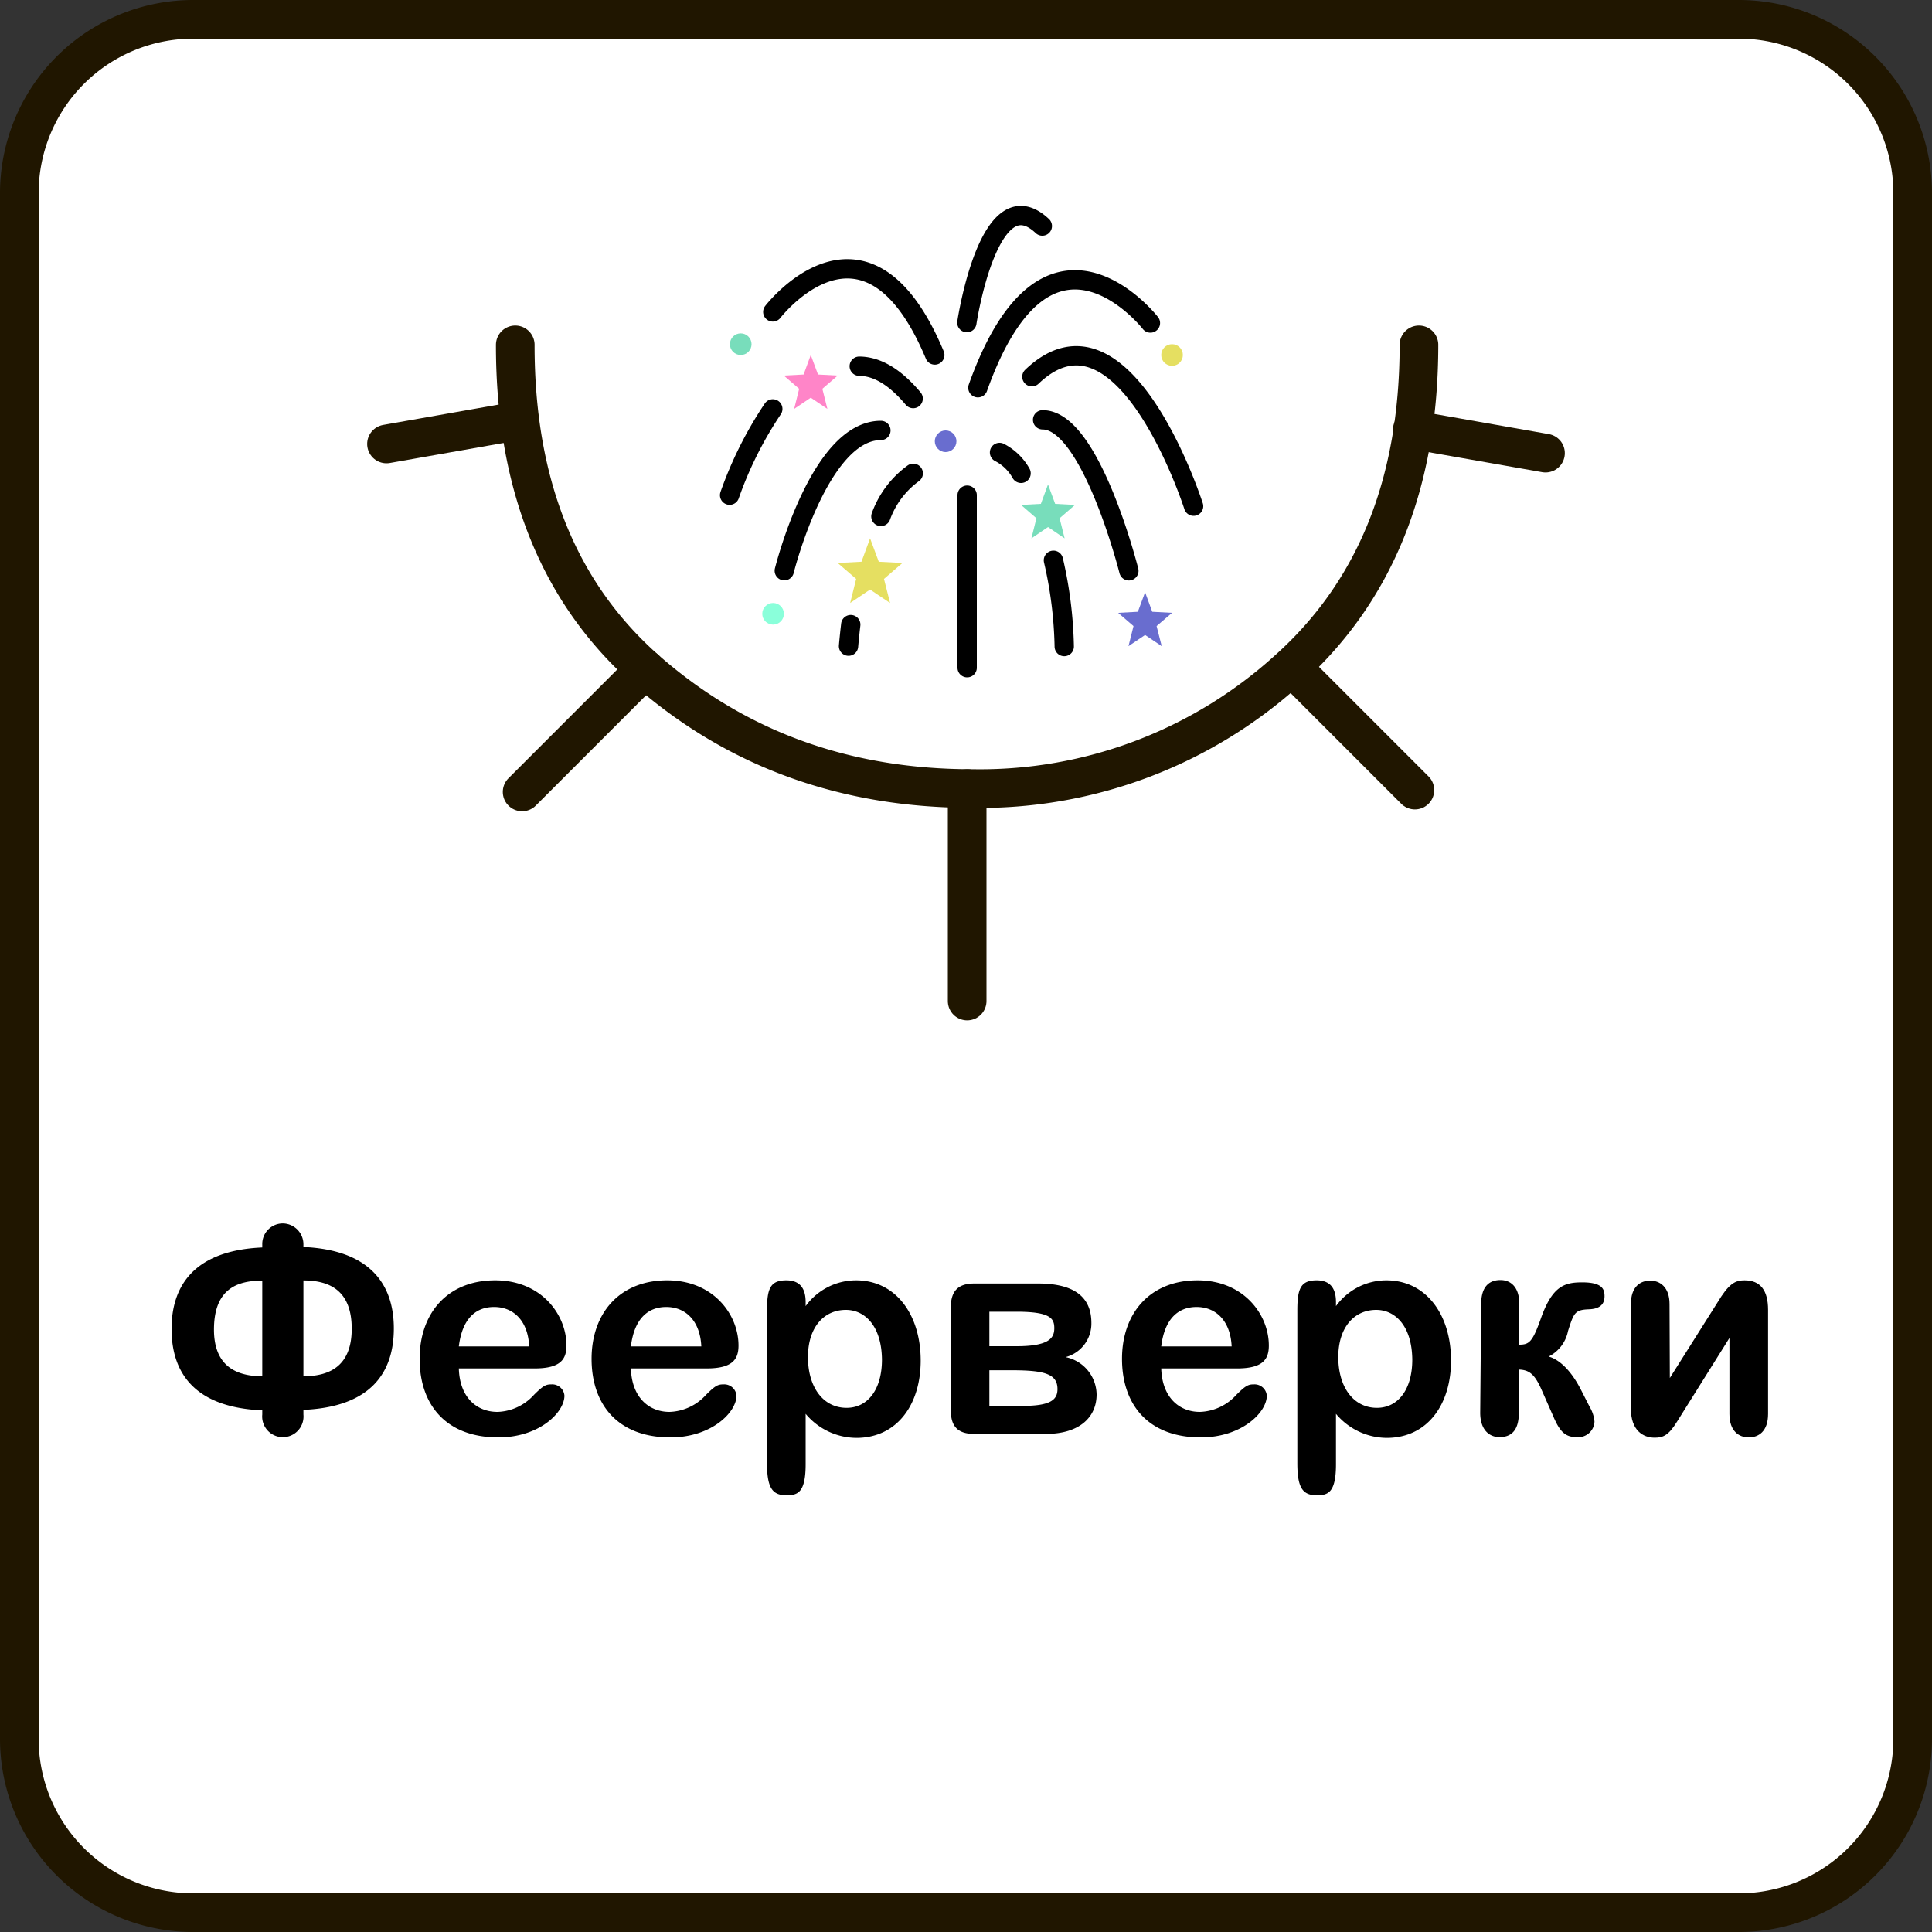 <svg xmlns="http://www.w3.org/2000/svg" viewBox="0 0 200 200"><rect x="0" y="0" width="200" height="200" fill="#333333" stroke="none"/><defs><style>.cls-1{fill:#cf825b;}.cls-2{fill:#fff;}.cls-3{fill:#201600;}.cls-10,.cls-4{fill:none;stroke-linecap:round;}.cls-4{stroke:#000;stroke-miterlimit:10;stroke-width:2px;}.cls-5{fill:#696dcf;}.cls-6{fill:#8affda;}.cls-7{fill:#78ddbb;}.cls-8{fill:#e5df61;}.cls-9{fill:#ff85c8;}.cls-10{stroke:#201600;stroke-linejoin:round;stroke-width:4px;}</style></defs><title>Ресурс 5</title><g id="Слой_2" data-name="Слой 2"><g id="Слой_2-2" data-name="Слой 2"><polygon class="cls-1" points="96.21 21.12 96.96 23.14 99 23.25 97.41 24.62 97.93 26.7 96.21 25.54 94.49 26.7 95.01 24.62 93.42 23.25 95.47 23.14 96.21 21.12"/><rect class="cls-2" x="2" y="2" width="196" height="196" rx="18" ry="18"/><path class="cls-3" d="M180,4a16,16,0,0,1,16,16V180a16,16,0,0,1-16,16H20A16,16,0,0,1,4,180V20A16,16,0,0,1,20,4H180m0-4H20A20,20,0,0,0,0,20V180a20,20,0,0,0,20,20H180a20,20,0,0,0,20-20V20A20,20,0,0,0,180,0Z"/><path class="cls-4" d="M100.12,51.26V69.12M109.05,58a42.88,42.88,0,0,1,1.12,8.93m-6.7-20.09A5.37,5.37,0,0,1,105.7,49M88.07,64.66c-.16,1.36-.23,2.23-.23,2.23M94.54,49a9.5,9.5,0,0,0-3.35,4.46m16.74-10c5,0,8.93,15.63,8.93,15.63M91.19,44.56c-6.39,0-10,14.52-10,14.52M106.82,39c9.53-9.11,16.74,13.4,16.74,13.4M80,42.33a39.58,39.58,0,0,0-4.47,8.93m19-10c-2-2.38-3.86-3.34-5.58-3.35m12.28,2.23c7.25-20.33,17.86-6.7,17.86-6.7M96.77,36.75C89.66,19.73,80,32.29,80,32.29m20.09,1.11s2.28-15.21,7.81-10"/><circle class="cls-5" cx="97.89" cy="45.68" r="1.12"/><circle class="cls-6" cx="80.03" cy="63.54" r="1.12"/><circle class="cls-7" cx="76.68" cy="35.63" r="1.12"/><circle class="cls-8" cx="121.33" cy="36.75" r="1.12"/><polygon class="cls-9" points="83.93 36.75 84.68 38.77 86.72 38.88 85.13 40.25 85.65 42.33 83.93 41.17 82.21 42.33 82.73 40.25 81.14 38.88 83.19 38.77 83.93 36.75"/><polygon class="cls-7" points="108.49 50.15 109.23 52.16 111.28 52.27 109.69 53.65 110.21 55.73 108.49 54.56 106.77 55.73 107.29 53.65 105.7 52.27 107.75 52.16 108.49 50.15"/><polygon class="cls-5" points="118.54 61.31 119.28 63.33 121.33 63.44 119.73 64.81 120.26 66.89 118.54 65.73 116.82 66.89 117.34 64.81 115.75 63.44 117.79 63.33 118.54 61.31"/><polygon class="cls-8" points="90.07 55.73 90.97 58.15 93.42 58.28 91.51 59.93 92.14 62.42 90.07 61.03 88.01 62.42 88.63 59.93 86.72 58.28 89.18 58.15 90.07 55.73"/><path d="M31.41,129.09c6.87.3,9.36,3.84,9.36,8.43s-2.4,8.13-9.36,8.43v.48a2.14,2.14,0,1,1-4.26,0V146c-7-.3-9.39-3.87-9.39-8.43s2.44-8.13,9.39-8.43v-.33a2.13,2.13,0,0,1,2.16-2.16,2.16,2.16,0,0,1,2.1,2.16Zm-4.26,3.48c-2.69,0-5,.93-5,5.07,0,3.21,1.67,4.83,5,4.83Zm4.26,9.9c2.88,0,5-1.2,5-4.92,0-3.87-2.19-5-5-5Z"/><path d="M47.5,141.66c.08,3,1.85,4.5,4,4.5a5.31,5.31,0,0,0,3.78-1.77c1-1,1.26-1.08,1.83-1.08a1.27,1.27,0,0,1,1.32,1.17c0,1.74-2.61,4.32-6.84,4.32-5.43,0-8.15-3.39-8.15-8.13s2.9-8.13,7.82-8.13c4.77,0,7.38,3.54,7.38,6.75,0,1.44-.63,2.37-3.3,2.37Zm7.28-2.28c-.12-2.64-1.61-4.08-3.63-4.08s-3.32,1.35-3.65,4.08Z"/><path d="M65.31,141.66c.09,3,1.86,4.5,4,4.5a5.31,5.31,0,0,0,3.78-1.77c1-1,1.26-1.08,1.83-1.08a1.27,1.27,0,0,1,1.32,1.17c0,1.74-2.61,4.32-6.84,4.32-5.43,0-8.16-3.39-8.16-8.13s2.91-8.13,7.83-8.13c4.77,0,7.38,3.54,7.38,6.75,0,1.44-.63,2.37-3.3,2.37Zm7.29-2.28c-.12-2.64-1.62-4.08-3.63-4.08s-3.33,1.35-3.66,4.08Z"/><path d="M83.4,135.21a6.45,6.45,0,0,1,5.22-2.67c4.08,0,6.69,3.51,6.69,8.31,0,4.53-2.43,8-6.66,8a6.9,6.9,0,0,1-5.25-2.49v5.22c0,3-.87,3.21-2,3.21-1.47,0-2-.81-2-3.33V135.63c0-2.25.35-3.09,2-3.09q2,0,2,2.25Zm4.17.39c-2.28,0-3.93,1.8-3.93,4.89s1.56,5.25,4,5.25c2.16,0,3.66-1.86,3.66-5C91.26,137.25,89.52,135.6,87.57,135.6Z"/><path d="M113.52,144.36c0,2.25-1.65,4.08-5.28,4.08h-7.38c-1.71,0-2.43-.78-2.43-2.43V135.33c0-1.71.78-2.46,2.43-2.46h6.6c3.72,0,5.52,1.38,5.52,4.08a3.59,3.59,0,0,1-2.67,3.54A4,4,0,0,1,113.52,144.36Zm-11.1-5h2.82c3.39,0,3.9-.87,3.9-1.86s-.36-1.71-3.9-1.71h-2.82Zm0,6.18h3.42c2.85,0,3.63-.6,3.63-1.74,0-1.59-1.38-1.95-4.77-1.95h-2.28Z"/><path d="M120.21,141.66c.09,3,1.86,4.5,4,4.5a5.31,5.31,0,0,0,3.78-1.77c1-1,1.26-1.08,1.83-1.08a1.27,1.27,0,0,1,1.32,1.17c0,1.74-2.61,4.32-6.84,4.32-5.43,0-8.15-3.39-8.15-8.13s2.9-8.13,7.82-8.13c4.77,0,7.38,3.54,7.38,6.75,0,1.44-.63,2.37-3.3,2.37Zm7.29-2.28c-.12-2.64-1.62-4.08-3.63-4.08s-3.33,1.35-3.66,4.08Z"/><path d="M138.3,135.21a6.45,6.45,0,0,1,5.22-2.67c4.08,0,6.69,3.51,6.69,8.31,0,4.53-2.43,8-6.66,8a6.9,6.9,0,0,1-5.25-2.49v5.22c0,3-.87,3.21-2,3.21-1.47,0-2-.81-2-3.33V135.63c0-2.25.36-3.09,2-3.09q2,0,2,2.25Zm4.17.39c-2.28,0-3.93,1.8-3.93,4.89s1.56,5.25,4,5.25c2.16,0,3.66-1.86,3.66-5C146.16,137.25,144.42,135.6,142.47,135.6Z"/><path d="M153.33,135c0-1.65.69-2.49,2-2.49,1,0,1.95.66,1.95,2.49v4.2c1.05,0,1.38-.3,2.28-2.85,1.17-3.24,2.43-3.6,4.23-3.6,2.13,0,2.31.75,2.31,1.44,0,.87-.54,1.32-1.65,1.35-1.41.06-1.53.36-2.13,2.25a3.78,3.78,0,0,1-2,2.64c1.14.33,2.34,1.47,3.36,3.48l.87,1.71a3.62,3.62,0,0,1,.51,1.53,1.68,1.68,0,0,1-1.86,1.62c-1.14,0-1.71-.54-2.37-2.07l-1.23-2.79c-.72-1.65-1.29-2.1-2.37-2.13v4.47c0,1.68-.66,2.52-2,2.52-1.11,0-2-.81-2-2.52Z"/><path d="M172.86,142.65l5.34-8.46c1-1.5,1.65-1.65,2.4-1.65q2.43,0,2.43,3.06v10.77c0,1.83-1,2.43-2,2.43s-2-.63-2-2.43v-7.86l-5.43,8.67c-.87,1.41-1.44,1.65-2.31,1.65-1.2,0-2.46-.75-2.46-3V135c0-1.83,1-2.43,2-2.43s2,.66,2,2.43Z"/><line class="cls-10" x1="53.8" y1="43.53" x2="40.01" y2="45.96"/><line class="cls-10" x1="66.78" y1="69.25" x2="54.05" y2="81.98"/><line class="cls-10" x1="100.12" y1="81.63" x2="100.12" y2="103.63"/><line class="cls-10" x1="133.75" y1="69.07" x2="146.47" y2="81.79"/><line class="cls-10" x1="146.2" y1="44.48" x2="159.99" y2="46.91"/><path class="cls-10" d="M146.89,35.7q0,21.6-13.71,33.76a47.42,47.42,0,0,1-32.55,12.17q-19.53,0-33.42-12T53.34,35.7"/></g></g></svg>